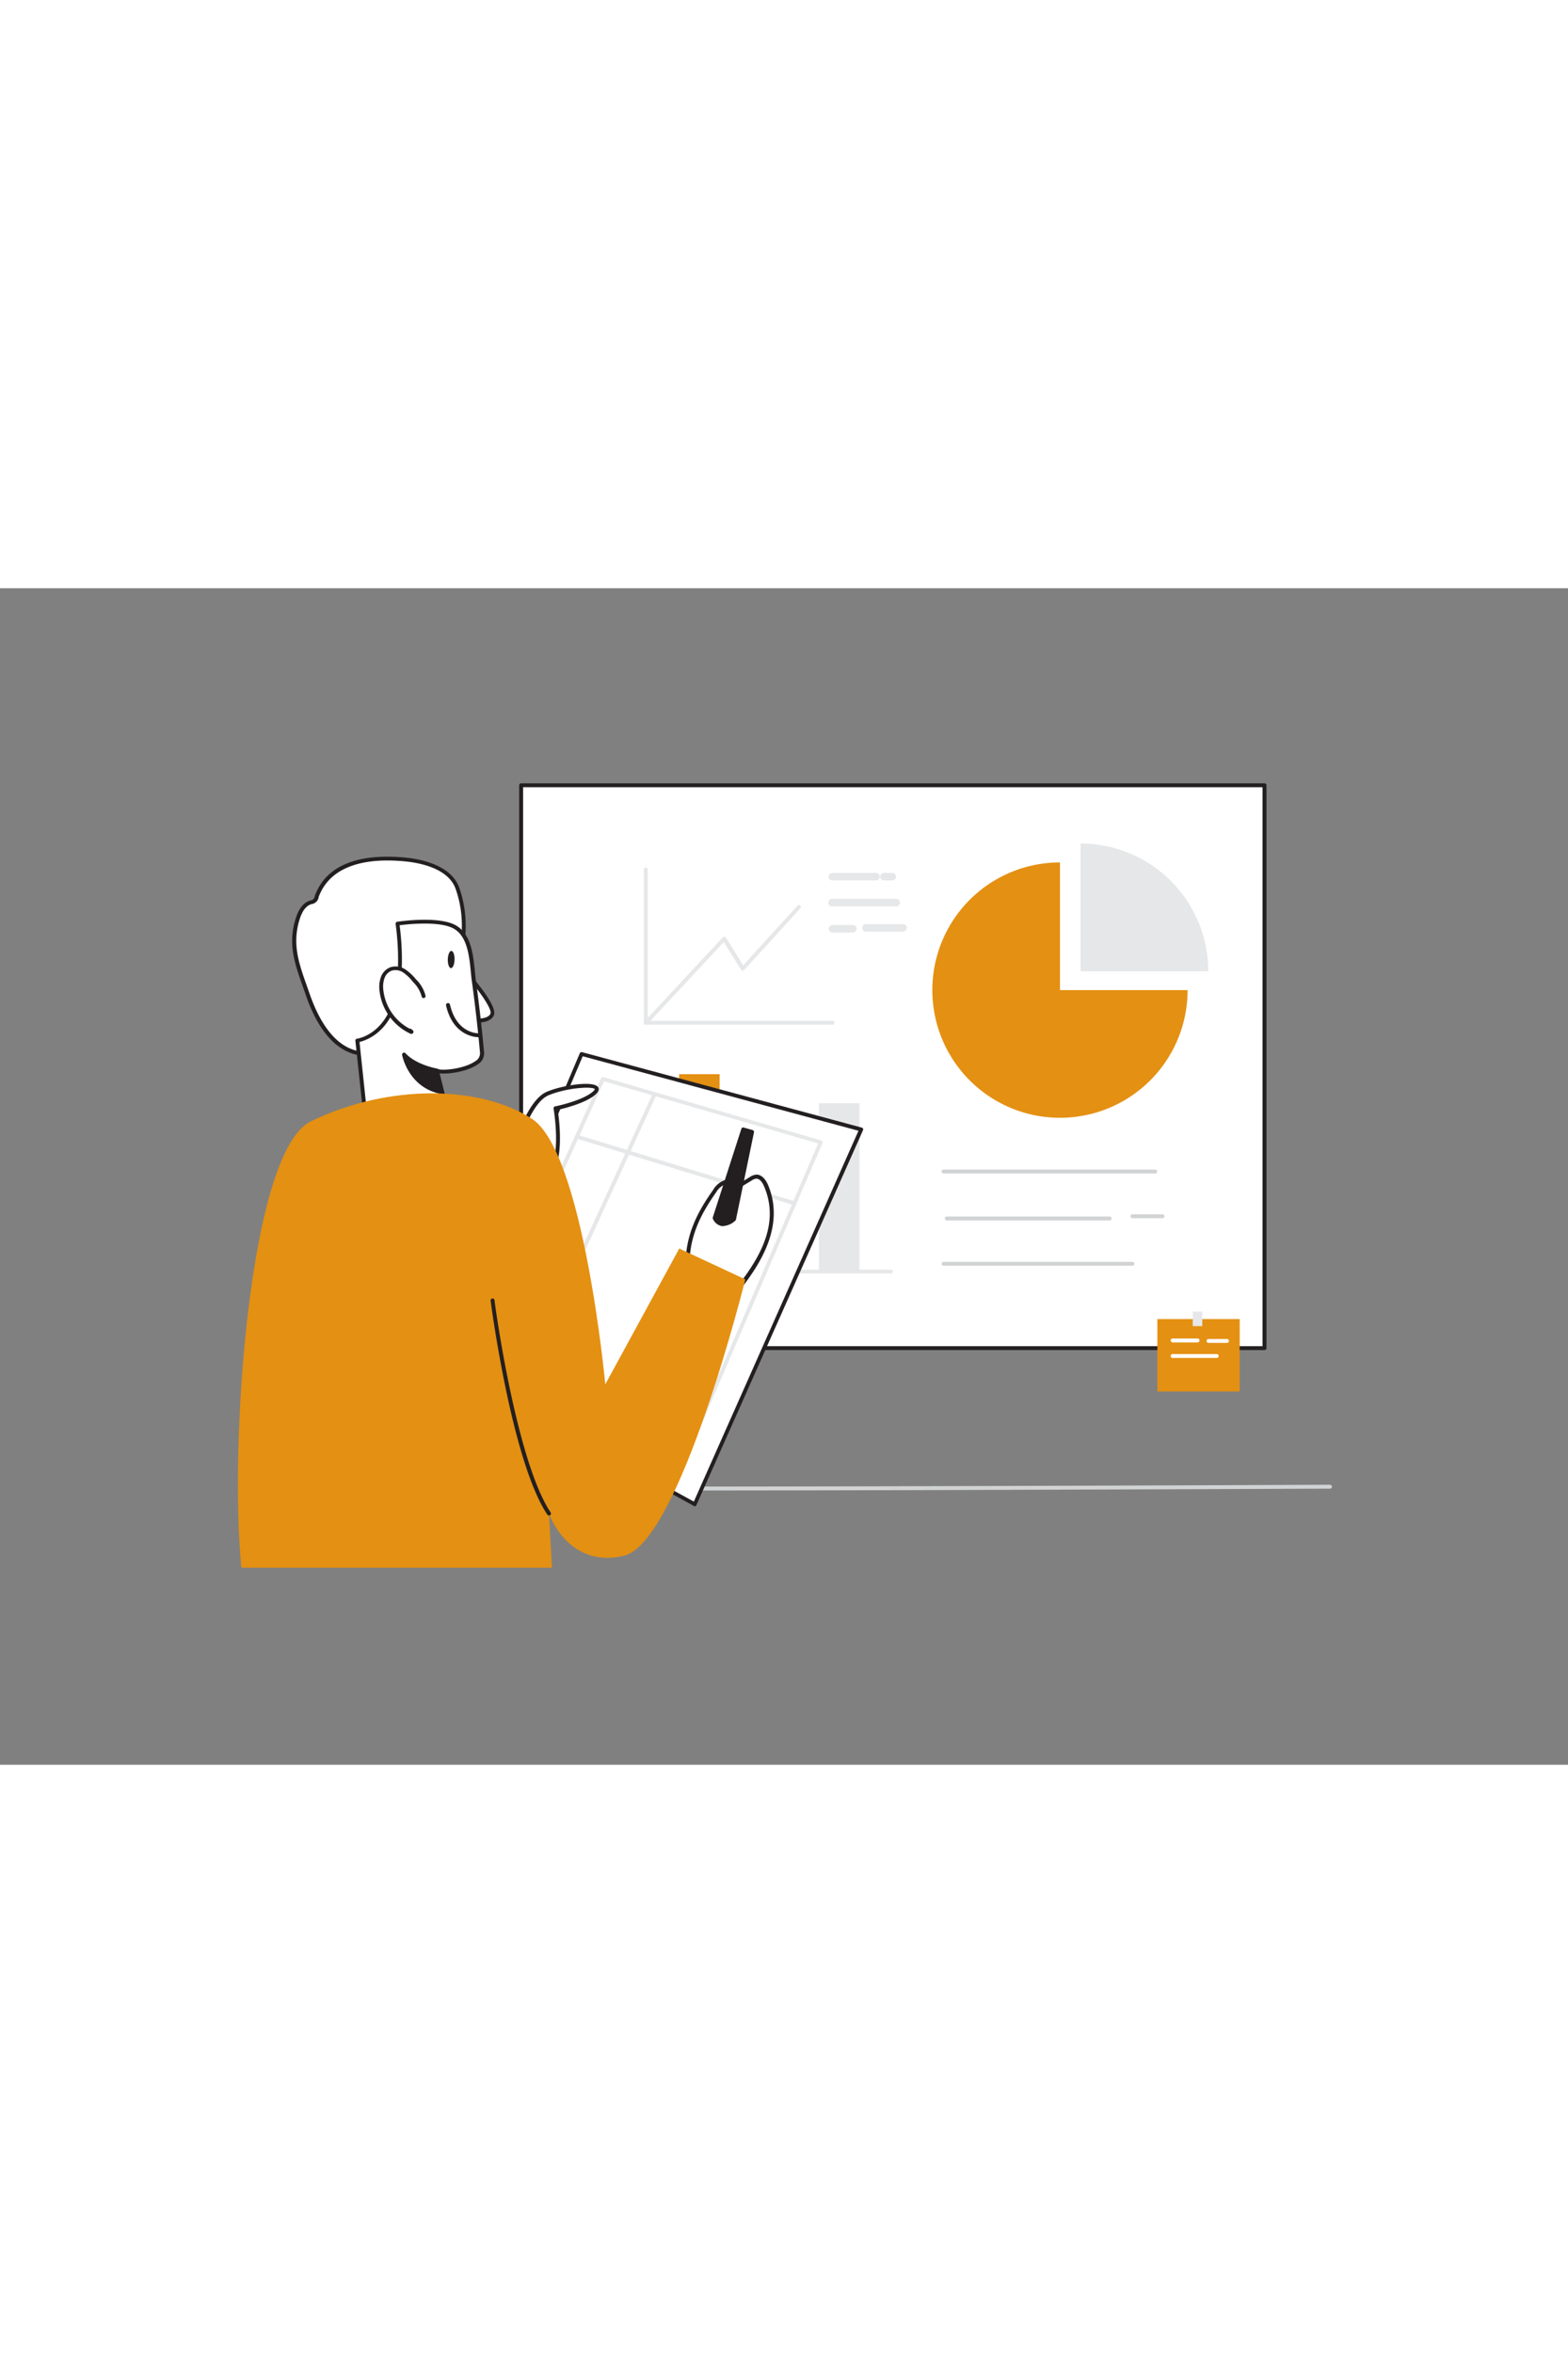 <svg xmlns="http://www.w3.org/2000/svg" viewBox="0 0 400 300" data-imageid="data-analytics-flatline-b285b" imageName="Data analytics" class="illustrations_image" style="width: 200px;"><rect x="0" y="0" width="400" height="300" fill="#808080" stroke="none"/><g id="_312_data_analytics_flatline" data-name="#312_data_analytics_flatline"><path d="M169.07,230.07c-36.45,0-64.37-.14-65.2-.56a.5.5,0,0,1,.41-.91c3.67.85,155.28.35,235,0a.5.5,0,0,1,.51.49.51.51,0,0,1-.5.51C324.08,229.64,233.34,230.07,169.07,230.07Z" fill="#d1d3d4"/><rect x="132.94" y="50.24" width="189.63" height="143.53" transform="translate(455.52 244) rotate(-180)" fill="#fff"/><path d="M322.58,194.26H132.94a.5.5,0,0,1-.5-.5V50.24a.5.5,0,0,1,.5-.5H322.58a.5.5,0,0,1,.5.5V193.76A.5.5,0,0,1,322.58,194.26Zm-189.14-1H322.08V50.74H133.44Z" fill="#231f20"/><rect x="173.24" y="123.91" width="10.34" height="50.72" fill="#e49012" class="target-color"/><rect x="191.07" y="141.13" width="10.34" height="33.5" fill="#e6e7e8"/><rect x="208.91" y="131.33" width="10.34" height="43.3" fill="#e6e7e8"/><path d="M227.28,174.74H165.9a.5.5,0,0,1-.5-.5.5.5,0,0,1,.5-.5h61.38a.5.5,0,0,1,.5.5A.51.51,0,0,1,227.28,174.74Z" fill="#e6e7e8"/><polygon points="114.27 199.06 148.4 118.78 219.73 138.01 177.23 233.6 114.27 199.06" fill="#fff"/><path d="M177.23,234.1A.5.5,0,0,1,177,234L114,199.5a.5.5,0,0,1-.22-.63l34.13-80.29a.5.5,0,0,1,.59-.28l71.33,19.23a.47.47,0,0,1,.32.26.48.48,0,0,1,0,.42l-42.5,95.59a.5.5,0,0,1-.3.27A.45.45,0,0,1,177.23,234.1Zm-62.32-35.26L177,232.9l42-94.56-70.35-19Z" fill="#231f20"/><path d="M132.85,203.88a.41.41,0,0,1-.21,0,.49.49,0,0,1-.24-.66l34.15-74.44a.5.5,0,0,1,.66-.25.51.51,0,0,1,.25.67l-34.15,74.44A.52.52,0,0,1,132.85,203.88Z" fill="#e6e7e8"/><path d="M202.71,157.33l-.15,0-55.5-17a.5.5,0,0,1-.34-.63.51.51,0,0,1,.63-.33l55.5,17a.5.5,0,0,1,.34.62A.51.51,0,0,1,202.71,157.33Z" fill="#e6e7e8"/><path d="M174.12,223.78a.39.39,0,0,1-.18,0l-55-21.53a.48.48,0,0,1-.28-.28.53.53,0,0,1,0-.39l34.69-76.63a.5.5,0,0,1,.6-.27l55.56,16.13a.49.49,0,0,1,.31.27.53.53,0,0,1,0,.41l-35.29,82A.52.52,0,0,1,174.12,223.78Zm-54.29-22.31,54,21.17,34.88-81.07-54.61-15.85Z" fill="#e6e7e8"/><path d="M131.19,143.88s3.28-12.88,8.58-15.07,14.64-2.86,12-.28-10.07,4.08-10.07,4.08,2.94,16.61-3.82,18.44S131.19,143.88,131.19,143.88Z" fill="#fff"/><path d="M136.19,151.8a4.55,4.55,0,0,1-2.83-.92c-2.67-2.06-2.67-6.8-2.67-7a.49.49,0,0,1,0-.12c.14-.53,3.41-13.14,8.88-15.4,4.06-1.68,11.87-2.85,13-1.14.18.28.37.87-.45,1.68-2.34,2.3-8.14,3.73-9.85,4.11.45,2.83,2.27,16.76-4.26,18.54A7.27,7.27,0,0,1,136.19,151.8Zm-4.5-7.86c0,.53.15,4.5,2.29,6.15a4.15,4.15,0,0,0,3.78.48c6.24-1.69,3.49-17.71,3.46-17.87a.51.51,0,0,1,.39-.58c.08,0,7.33-1.5,9.82-3.94.3-.3.31-.43.31-.44-.44-.77-7-.44-11.78,1.54S131.94,143,131.69,143.94Z" fill="#231f20"/><path d="M90.87,118.41c-6.56-1.59-10.38-9-12.4-14.86-2.29-6.71-4.86-12.17-2.5-19.42.54-1.67,1.46-3.43,3.11-4a3.3,3.3,0,0,0,1.16-.47,2.41,2.41,0,0,0,.56-1.06c3.43-9.44,14.5-10.29,22.89-9.43,4.86.5,11.23,2.36,13,7.23,3.24,9,1.45,19-3.19,27.16C109.14,111.23,100.68,120.79,90.87,118.41Z" fill="#fff"/><path d="M93.89,119.27a13.66,13.66,0,0,1-3.14-.37c-6.82-1.66-10.7-9.17-12.75-15.18-.26-.77-.53-1.53-.79-2.27C75.14,95.61,73.35,90.55,75.5,84c.76-2.34,1.91-3.79,3.42-4.3l.33-.1a2,2,0,0,0,.66-.28,1.82,1.82,0,0,0,.39-.75l0-.1c3.52-9.69,14.67-10.65,23.41-9.76,3.33.35,11.31,1.77,13.41,7.56,3.07,8.52,1.9,18.57-3.22,27.58C109.48,111.63,102.11,119.27,93.89,119.27Zm4.94-49.85c-7.26,0-14.87,2-17.56,9.36l0,.1a2.11,2.11,0,0,1-1.72,1.65c-.09,0-.19,0-.28.09-1.19.4-2.13,1.63-2.79,3.66-2,6.26-.31,11.16,1.7,16.84l.8,2.27c2,5.78,5.66,13,12,14.53,8.91,2.17,17.25-6.12,22.07-14.6,5-8.75,6.12-18.5,3.15-26.74-1.9-5.26-9.43-6.58-12.58-6.9A46.65,46.65,0,0,0,98.83,69.42Z" fill="#231f20"/><path d="M119.16,98.38s7.38,8.27,6.4,10.35-5.32,1.43-5.32,1.43" fill="#fff"/><path d="M121.72,110.75a11.66,11.66,0,0,1-1.55-.1.5.5,0,0,1,.15-1c1.1.17,4.12.28,4.79-1.14.52-1.1-2.88-6-6.32-9.81a.5.5,0,0,1,0-.71.5.5,0,0,1,.7,0c1.27,1.43,7.55,8.64,6.49,10.9C125.3,110.47,123.2,110.75,121.72,110.75Z" fill="#231f20"/><path d="M116.11,86.47c4.31,2.58,4.16,9.39,4.75,13.72q1.26,9.12,2.09,18.31c.35,3.88-9.62,5.41-11.54,4.51l3.77,15-22.13-5-1.89-17.67s6.6-.91,9.36-9.33.84-20.46.84-20.46S111.91,83.94,116.11,86.47Z" fill="#fff"/><path d="M115.18,138.51h-.11l-22.13-5a.51.51,0,0,1-.39-.44l-1.89-17.67a.5.5,0,0,1,.43-.55c.26,0,6.33-1,9-9,2.69-8.21.85-20.11.83-20.23a.51.51,0,0,1,.09-.38.52.52,0,0,1,.33-.2c.43-.06,10.77-1.6,15.08,1h0c3.8,2.28,4.31,7.51,4.73,11.72.08.84.16,1.63.26,2.36.83,6.06,1.53,12.23,2.09,18.33a3.28,3.28,0,0,1-1.71,3c-2.48,1.75-7.32,2.54-9.65,2.24l3.57,14.2a.51.51,0,0,1-.13.47A.47.47,0,0,1,115.18,138.51ZM93.5,132.6l21,4.74-3.57-14.21a.5.5,0,0,1,.7-.57c1.25.58,6.89-.06,9.55-1.92a2.39,2.39,0,0,0,1.28-2.1c-.55-6.08-1.25-12.24-2.08-18.29-.11-.73-.19-1.54-.27-2.39-.39-4-.88-9-4.25-11h0c-3.49-2.1-11.81-1.2-13.92-.93.33,2.41,1.54,12.64-.94,20.2-2.42,7.39-7.67,9.18-9.29,9.57Z" fill="#231f20"/><path d="M122.14,114s-6,.33-7.87-7.7" fill="#fff"/><path d="M122.09,114.48c-.75,0-6.48-.26-8.3-8.08a.5.5,0,1,1,1-.23c1.75,7.53,7.29,7.32,7.36,7.31a.5.5,0,0,1,.52.48.49.49,0,0,1-.47.52Z" fill="#231f20"/><path d="M108.07,104a8.4,8.4,0,0,0-2.31-3.92,12.26,12.26,0,0,0-2.6-2.44,4,4,0,0,0-3.43-.52,3.75,3.75,0,0,0-2.11,2.23,7.16,7.16,0,0,0-.32,3.12,13.18,13.18,0,0,0,7.7,10.7l-.39-.31" fill="#fff"/><path d="M105,113.63a.45.45,0,0,1-.2,0,13.77,13.77,0,0,1-8-11.11,7.51,7.51,0,0,1,.36-3.35,4.19,4.19,0,0,1,2.4-2.52,4.5,4.5,0,0,1,3.86.56,13,13,0,0,1,2.72,2.54,8.82,8.82,0,0,1,2.42,4.17.5.5,0,1,1-1,.16,8,8,0,0,0-2.19-3.67A11.27,11.27,0,0,0,102.89,98a3.51,3.51,0,0,0-3-.48,3.22,3.22,0,0,0-1.82,1.94,6.55,6.55,0,0,0-.29,2.9,12.73,12.73,0,0,0,6.69,9.94.54.54,0,0,1,.44.1l.38.31a.5.5,0,0,1,.12.65A.52.52,0,0,1,105,113.63Z" fill="#231f20"/><path d="M111.41,123s-5.41-.85-8.33-4.05c0,0,1.39,8,9.71,9.57Z" fill="#231f20"/><path d="M112.79,129h-.09c-8.56-1.57-10.1-9.89-10.12-10a.51.51,0,0,1,.28-.54.49.49,0,0,1,.58.11c2.77,3,8,3.89,8,3.9a.5.5,0,0,1,.41.37l1.39,5.52a.51.51,0,0,1-.12.46A.49.49,0,0,1,112.79,129ZM104,120.5a11.39,11.39,0,0,0,8.07,7.38L111,123.45A18,18,0,0,1,104,120.5Z" fill="#231f20"/><ellipse cx="115.09" cy="94.67" rx="2.2" ry="0.86" transform="translate(17.74 207.5) rotate(-88.65)" fill="#231f20"/><path d="M185.84,181.61c6.76-8.06,14.33-18.31,9.48-29.43-.47-1.06-1.31-2.21-2.46-2.13a3.29,3.29,0,0,0-1.36.55l-4.2,2.56c.13-1.15-1.32-2-2.44-1.65a5.12,5.12,0,0,0-2.56,2.23c-4.33,6.17-7.14,12-6.89,19.63" fill="#fff"/><path d="M185.83,182.11a.51.51,0,0,1-.32-.12.49.49,0,0,1-.06-.7c7-8.35,14.1-18.16,9.41-28.91-.2-.45-.9-1.9-2-1.83a2.86,2.86,0,0,0-1.13.48l-4.2,2.56a.49.49,0,0,1-.53,0,.5.5,0,0,1-.23-.47.88.88,0,0,0-.35-.77A1.66,1.66,0,0,0,185,152a4.69,4.69,0,0,0-2.29,2c-3.69,5.25-7.06,11.22-6.8,19.32a.5.5,0,0,1-.48.52.52.52,0,0,1-.52-.48c-.27-8.4,3.2-14.55,7-19.93a5.53,5.53,0,0,1,2.84-2.44,2.69,2.69,0,0,1,2.37.56,2,2,0,0,1,.57.77l3.57-2.17a3.68,3.68,0,0,1,1.58-.63c1.16-.09,2.24.8,3,2.43,5.32,12.22-4.36,23.75-9.56,30A.5.5,0,0,1,185.83,182.11Z" fill="#231f20"/><path d="M182.3,160.5,189.56,138l2.26.64-4.57,22.25S184,164,182.3,160.5Z" fill="#231f20"/><path d="M184.52,162.63a2.28,2.28,0,0,1-.45,0,3.1,3.1,0,0,1-2.22-1.87.5.5,0,0,1,0-.38l7.27-22.53a.48.48,0,0,1,.61-.33l2.26.64a.49.49,0,0,1,.35.58L187.74,161a.52.52,0,0,1-.14.25A5.11,5.11,0,0,1,184.52,162.63Zm-1.68-2.18a2,2,0,0,0,1.4,1.16,3.67,3.67,0,0,0,2.56-1L191.24,139l-1.35-.39Z" fill="#231f20"/><path d="M173.28,168.37,154.41,203s-5.54-59.15-18.71-67.7-36.53-9-56.37.62c-15.82,7.64-20.89,82.67-17.75,113.84h79.23L140.05,236s4.88,14.12,19.15,10.7,30.93-70.46,30.93-70.46Z" fill="#e49012" class="target-color"/><path d="M140.05,236.45a.51.51,0,0,1-.42-.23c-9-13.45-14.25-52.87-14.47-54.55a.5.5,0,0,1,.43-.56.51.51,0,0,1,.56.43c0,.41,5.47,40.87,14.32,54.13a.5.5,0,0,1-.14.69A.49.49,0,0,1,140.05,236.45Z" fill="#231f20"/><path d="M237.84,102.47a32.56,32.56,0,0,0,65.12,0H270.4V69.91A32.56,32.56,0,0,0,237.84,102.47Z" fill="#e49012" class="target-color"/><path d="M275.66,65.1V97.67h32.57A32.57,32.57,0,0,0,275.66,65.1Z" fill="#e6e7e8"/><rect x="295.25" y="186.36" width="21" height="18.46" fill="#e49012" class="target-color"/><rect x="304.27" y="184.45" width="2.44" height="3.71" fill="#e6e7e8"/><path d="M305.51,192.31h-6.37a.51.51,0,0,1-.5-.5.5.5,0,0,1,.5-.5h6.37a.5.5,0,0,1,.5.5A.51.51,0,0,1,305.51,192.31Z" fill="#fff"/><path d="M310.39,196.27H299.14a.51.51,0,0,1-.5-.5.5.5,0,0,1,.5-.5h11.25a.5.5,0,0,1,.5.5A.51.51,0,0,1,310.39,196.27Z" fill="#fff"/><path d="M313,192.43h-4.69a.5.5,0,0,1-.5-.5.5.5,0,0,1,.5-.5H313a.5.5,0,0,1,.5.5A.5.5,0,0,1,313,192.43Z" fill="#fff"/><path d="M223.45,74h-11.1a.46.46,0,0,1-.47-.46.47.47,0,0,1,.47-.46h11.1a.47.47,0,0,1,.46.46A.46.46,0,0,1,223.45,74Z" fill="#d1d3d4"/><path d="M227.63,74h-2.11a.45.45,0,0,1-.46-.46.46.46,0,0,1,.46-.46h2.11a.47.47,0,0,1,.46.46A.46.46,0,0,1,227.63,74Z" fill="#d1d3d4"/><path d="M228.62,80.63H212.25a.47.47,0,0,1-.46-.46.46.46,0,0,1,.46-.46h16.37a.45.45,0,0,1,.46.46A.46.46,0,0,1,228.62,80.63Z" fill="#d1d3d4"/><path d="M217.62,87.3h-5.31a.47.47,0,0,1,0-.93h5.31a.47.47,0,0,1,0,.93Z" fill="#d1d3d4"/><path d="M230.37,87.06h-9.46a.46.46,0,0,1-.46-.46.45.45,0,0,1,.46-.46h9.46a.46.46,0,0,1,.46.46A.47.47,0,0,1,230.37,87.06Z" fill="#d1d3d4"/><path d="M223.45,74h-11.1a.46.46,0,0,1-.47-.46.47.47,0,0,1,.47-.46h11.1a.47.47,0,0,1,.46.46A.46.46,0,0,1,223.45,74Z" fill="none" stroke="#e6e7e8" stroke-linecap="round" stroke-linejoin="round"/><path d="M227.63,74h-2.11a.45.45,0,0,1-.46-.46.46.46,0,0,1,.46-.46h2.11a.47.47,0,0,1,.46.46A.46.46,0,0,1,227.63,74Z" fill="none" stroke="#e6e7e8" stroke-linecap="round" stroke-linejoin="round"/><path d="M228.62,80.63H212.25a.47.47,0,0,1-.46-.46.46.46,0,0,1,.46-.46h16.37a.45.45,0,0,1,.46.46A.46.46,0,0,1,228.62,80.63Z" fill="none" stroke="#e6e7e8" stroke-linecap="round" stroke-linejoin="round"/><path d="M217.62,87.3h-5.31a.47.47,0,0,1,0-.93h5.31a.47.47,0,0,1,0,.93Z" fill="none" stroke="#e6e7e8" stroke-linecap="round" stroke-linejoin="round"/><path d="M230.37,87.06h-9.46a.46.46,0,0,1-.46-.46.45.45,0,0,1,.46-.46h9.46a.46.46,0,0,1,.46.46A.47.47,0,0,1,230.37,87.06Z" fill="none" stroke="#e6e7e8" stroke-linecap="round" stroke-linejoin="round"/><path d="M294.71,149.23h-54a.5.5,0,0,1,0-1h54a.5.5,0,0,1,0,1Z" fill="#d1d3d4"/><path d="M283.07,161.21H241.53a.5.5,0,0,1-.5-.5.5.5,0,0,1,.5-.5h41.54a.5.5,0,0,1,.5.5A.5.5,0,0,1,283.07,161.21Z" fill="#d1d3d4"/><path d="M288.89,172.76H240.73a.51.51,0,0,1-.5-.5.5.5,0,0,1,.5-.5h48.16a.5.5,0,0,1,.5.5A.5.5,0,0,1,288.89,172.76Z" fill="#d1d3d4"/><path d="M296.56,160.64h-7.67a.5.5,0,0,1-.5-.5.5.5,0,0,1,.5-.5h7.67a.5.5,0,0,1,.5.5A.5.5,0,0,1,296.56,160.64Z" fill="#d1d3d4"/><path d="M212.38,111.3H164.73a.5.5,0,0,1-.5-.5V71.72a.5.5,0,0,1,1,0V110.3h47.15a.5.5,0,0,1,.5.5A.5.5,0,0,1,212.38,111.3Z" fill="#e6e7e8"/><path d="M164.73,111.3a.51.51,0,0,1-.34-.14.5.5,0,0,1,0-.7l20-21.45a.51.51,0,0,1,.79.08l4.41,7.06,13.86-15.23a.49.49,0,0,1,.7,0,.5.5,0,0,1,0,.71l-14.3,15.72a.52.52,0,0,1-.42.17.49.49,0,0,1-.37-.24l-4.42-7.07-19.57,21A.54.54,0,0,1,164.73,111.3Z" fill="#e6e7e8"/></g></svg>